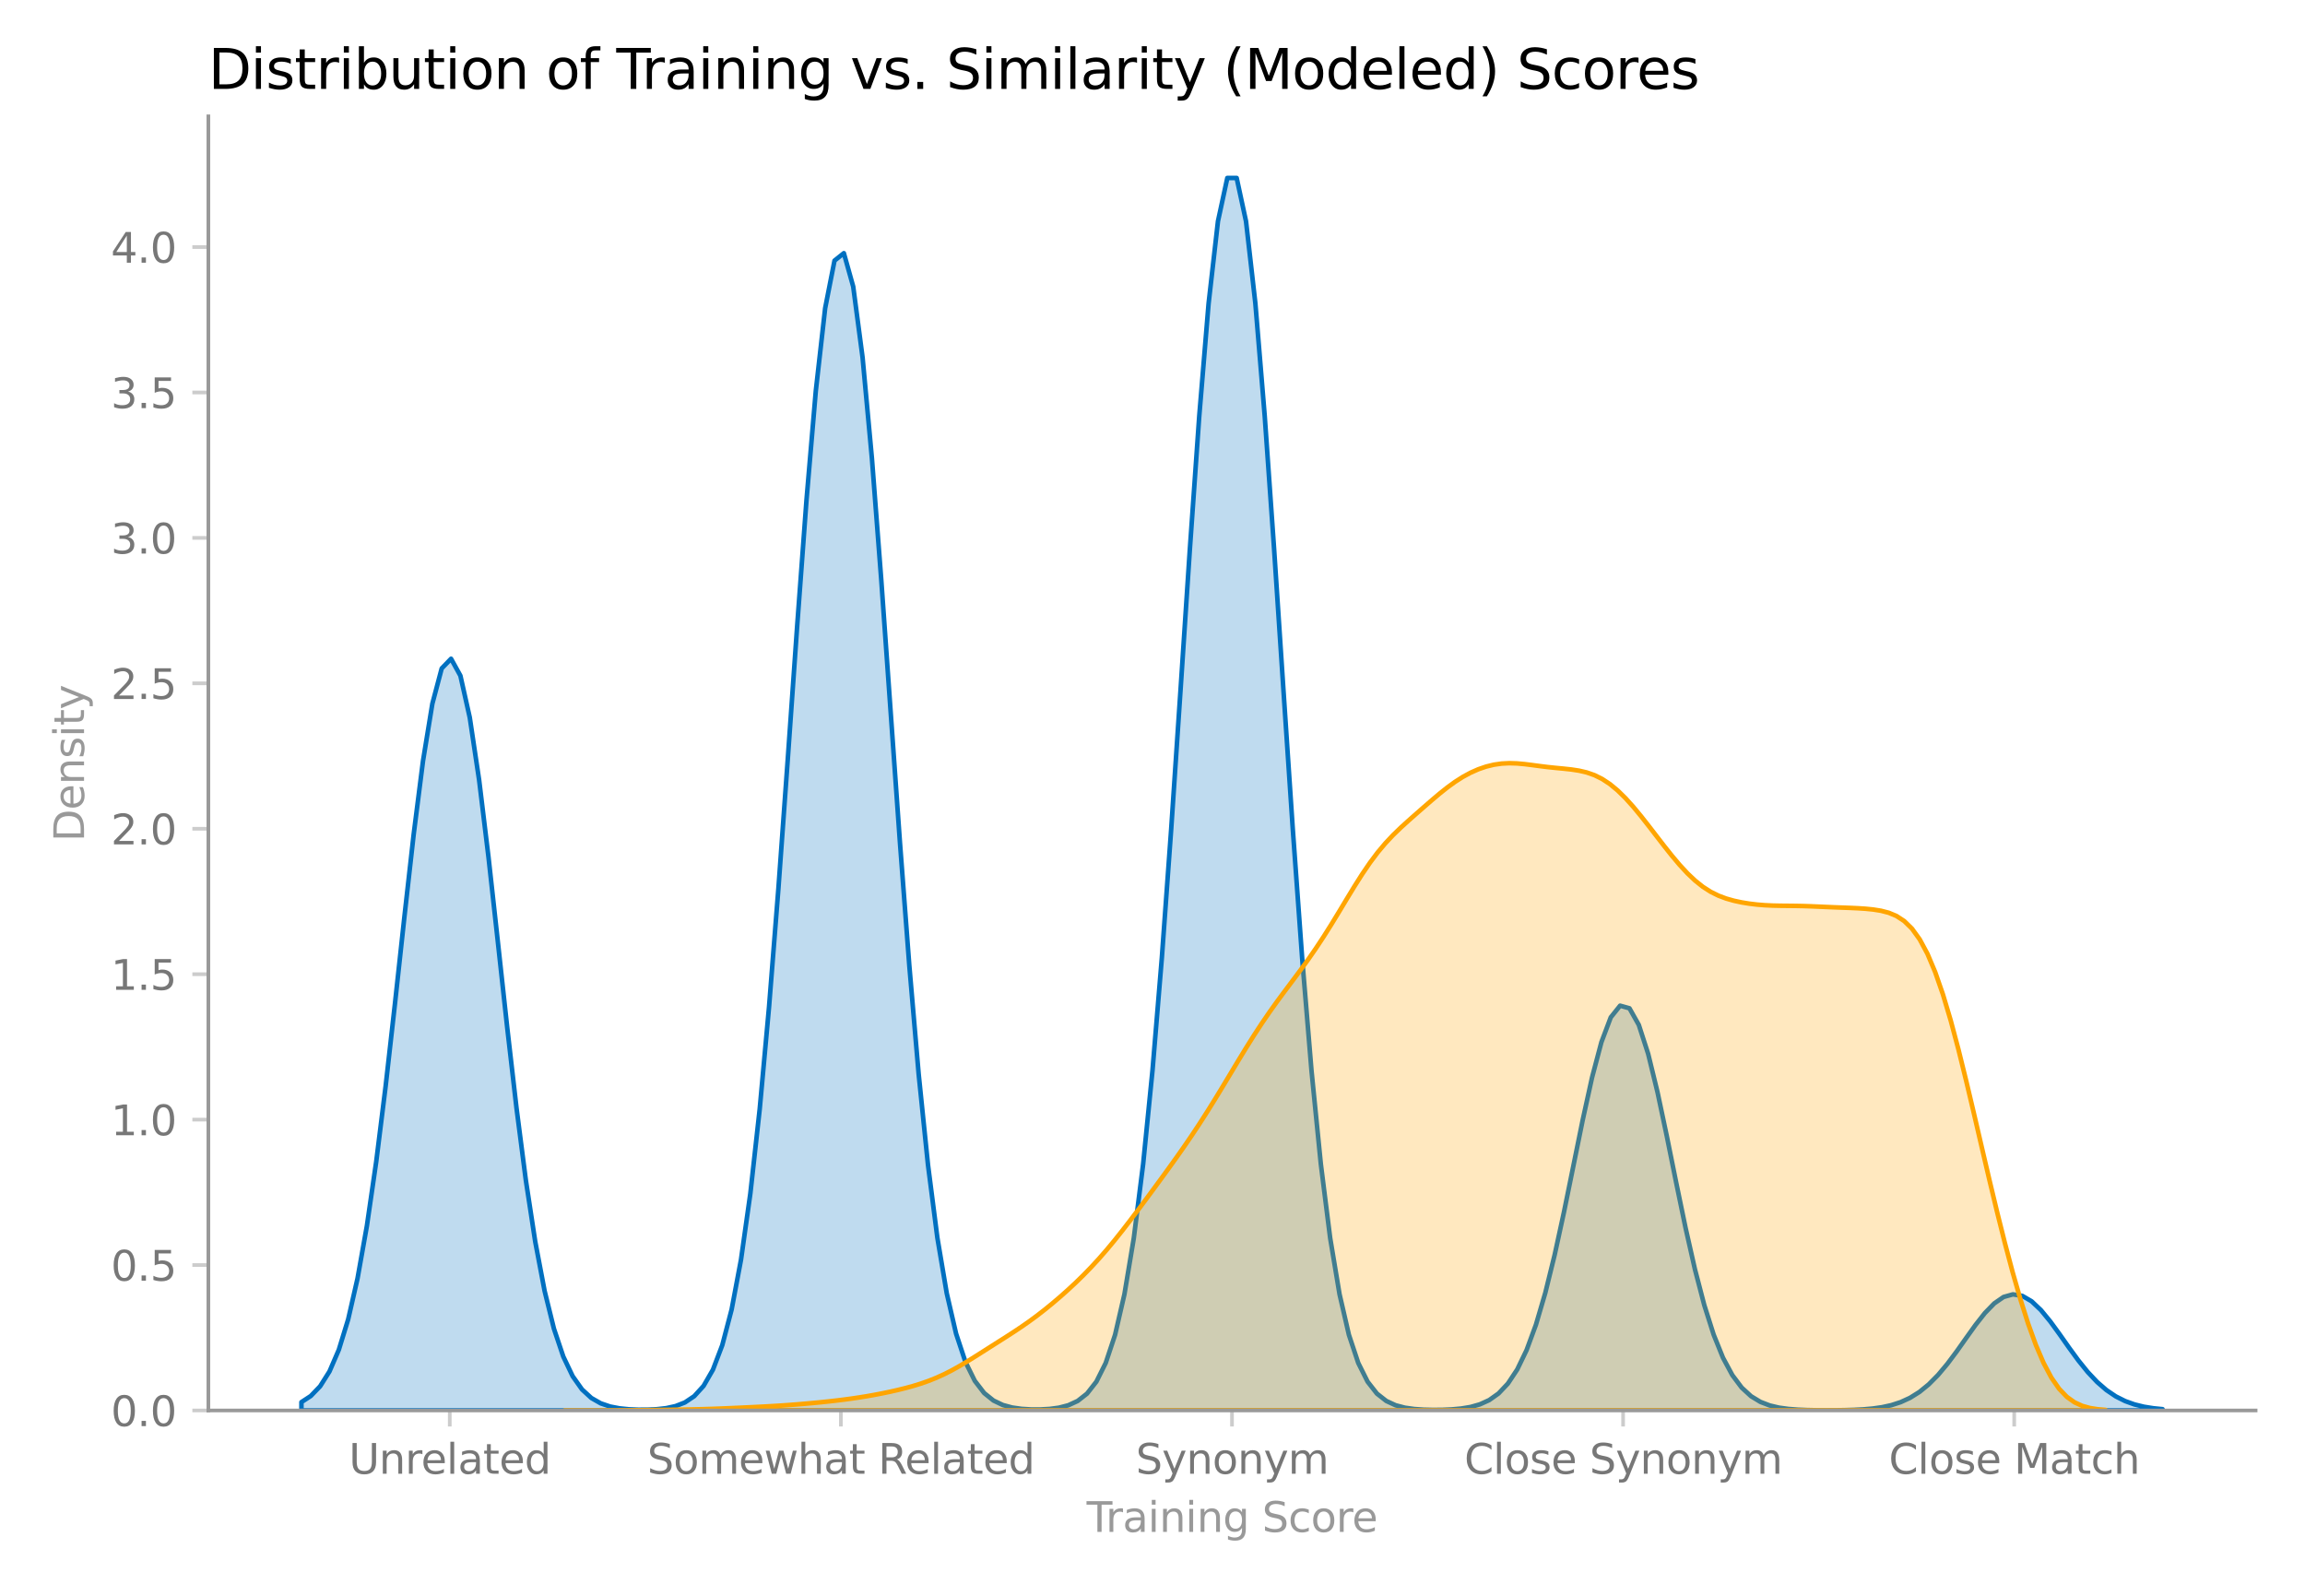 <?xml version="1.0" encoding="utf-8" standalone="no"?>
<!DOCTYPE svg PUBLIC "-//W3C//DTD SVG 1.1//EN"
  "http://www.w3.org/Graphics/SVG/1.1/DTD/svg11.dtd">
<svg height="348.923pt" version="1.1" viewBox="0 0 504 348.923" width="504pt" xmlns="http://www.w3.org/2000/svg" xmlns:xlink="http://www.w3.org/1999/xlink">
 <defs>
  <style type="text/css">*{stroke-linecap:butt;stroke-linejoin:round;}</style>
 </defs>
 <g id="figure_1">
  <g id="patch_1">
   <path d="M 0 348.923 
L 504 348.923 
L 504 0 
L 0 0 
z
" style="fill:#ffffff;"/>
  </g>
  <g id="axes_1">
   <g id="patch_2">
    <path d="M 45.56 308.403 
L 493.2 308.403 
L 493.2 25.44 
L 45.56 25.44 
z
" style="fill:#ffffff;"/>
   </g>
   <g id="PolyCollection_1">
    <defs>
     <path d="M 65.907 -42.347 
L 65.907 -40.52 
L 67.952 -40.52 
L 69.997 -40.52 
L 72.042 -40.52 
L 74.087 -40.52 
L 76.132 -40.52 
L 78.177 -40.52 
L 80.222 -40.52 
L 82.267 -40.52 
L 84.312 -40.52 
L 86.357 -40.52 
L 88.402 -40.52 
L 90.447 -40.52 
L 92.492 -40.52 
L 94.537 -40.52 
L 96.582 -40.52 
L 98.627 -40.52 
L 100.671 -40.52 
L 102.716 -40.52 
L 104.761 -40.52 
L 106.806 -40.52 
L 108.851 -40.52 
L 110.896 -40.52 
L 112.941 -40.52 
L 114.986 -40.52 
L 117.031 -40.52 
L 119.076 -40.52 
L 121.121 -40.52 
L 123.166 -40.52 
L 125.211 -40.52 
L 127.256 -40.52 
L 129.301 -40.52 
L 131.346 -40.52 
L 133.391 -40.52 
L 135.436 -40.52 
L 137.481 -40.52 
L 139.526 -40.52 
L 141.57 -40.52 
L 143.615 -40.52 
L 145.66 -40.52 
L 147.705 -40.52 
L 149.75 -40.52 
L 151.795 -40.52 
L 153.84 -40.52 
L 155.885 -40.52 
L 157.93 -40.52 
L 159.975 -40.52 
L 162.02 -40.52 
L 164.065 -40.52 
L 166.11 -40.52 
L 168.155 -40.52 
L 170.2 -40.52 
L 172.245 -40.52 
L 174.29 -40.52 
L 176.335 -40.52 
L 178.38 -40.52 
L 180.425 -40.52 
L 182.47 -40.52 
L 184.514 -40.52 
L 186.559 -40.52 
L 188.604 -40.52 
L 190.649 -40.52 
L 192.694 -40.52 
L 194.739 -40.52 
L 196.784 -40.52 
L 198.829 -40.52 
L 200.874 -40.52 
L 202.919 -40.52 
L 204.964 -40.52 
L 207.009 -40.52 
L 209.054 -40.52 
L 211.099 -40.52 
L 213.144 -40.52 
L 215.189 -40.52 
L 217.234 -40.52 
L 219.279 -40.52 
L 221.324 -40.52 
L 223.369 -40.52 
L 225.414 -40.52 
L 227.458 -40.52 
L 229.503 -40.52 
L 231.548 -40.52 
L 233.593 -40.52 
L 235.638 -40.52 
L 237.683 -40.52 
L 239.728 -40.52 
L 241.773 -40.52 
L 243.818 -40.52 
L 245.863 -40.52 
L 247.908 -40.52 
L 249.953 -40.52 
L 251.998 -40.52 
L 254.043 -40.52 
L 256.088 -40.52 
L 258.133 -40.52 
L 260.178 -40.52 
L 262.223 -40.52 
L 264.268 -40.52 
L 266.313 -40.52 
L 268.358 -40.52 
L 270.402 -40.52 
L 272.447 -40.52 
L 274.492 -40.52 
L 276.537 -40.52 
L 278.582 -40.52 
L 280.627 -40.52 
L 282.672 -40.52 
L 284.717 -40.52 
L 286.762 -40.52 
L 288.807 -40.52 
L 290.852 -40.52 
L 292.897 -40.52 
L 294.942 -40.52 
L 296.987 -40.52 
L 299.032 -40.52 
L 301.077 -40.52 
L 303.122 -40.52 
L 305.167 -40.52 
L 307.212 -40.52 
L 309.257 -40.52 
L 311.302 -40.52 
L 313.346 -40.52 
L 315.391 -40.52 
L 317.436 -40.52 
L 319.481 -40.52 
L 321.526 -40.52 
L 323.571 -40.52 
L 325.616 -40.52 
L 327.661 -40.52 
L 329.706 -40.52 
L 331.751 -40.52 
L 333.796 -40.52 
L 335.841 -40.52 
L 337.886 -40.52 
L 339.931 -40.52 
L 341.976 -40.52 
L 344.021 -40.52 
L 346.066 -40.52 
L 348.111 -40.52 
L 350.156 -40.52 
L 352.201 -40.52 
L 354.246 -40.52 
L 356.29 -40.52 
L 358.335 -40.52 
L 360.38 -40.52 
L 362.425 -40.52 
L 364.47 -40.52 
L 366.515 -40.52 
L 368.56 -40.52 
L 370.605 -40.52 
L 372.65 -40.52 
L 374.695 -40.52 
L 376.74 -40.52 
L 378.785 -40.52 
L 380.83 -40.52 
L 382.875 -40.52 
L 384.92 -40.52 
L 386.965 -40.52 
L 389.01 -40.52 
L 391.055 -40.52 
L 393.1 -40.52 
L 395.145 -40.52 
L 397.19 -40.52 
L 399.234 -40.52 
L 401.279 -40.52 
L 403.324 -40.52 
L 405.369 -40.52 
L 407.414 -40.52 
L 409.459 -40.52 
L 411.504 -40.52 
L 413.549 -40.52 
L 415.594 -40.52 
L 417.639 -40.52 
L 419.684 -40.52 
L 421.729 -40.52 
L 423.774 -40.52 
L 425.819 -40.52 
L 427.864 -40.52 
L 429.909 -40.52 
L 431.954 -40.52 
L 433.999 -40.52 
L 436.044 -40.52 
L 438.089 -40.52 
L 440.133 -40.52 
L 442.178 -40.52 
L 444.223 -40.52 
L 446.268 -40.52 
L 448.313 -40.52 
L 450.358 -40.52 
L 452.403 -40.52 
L 454.448 -40.52 
L 456.493 -40.52 
L 458.538 -40.52 
L 460.583 -40.52 
L 462.628 -40.52 
L 464.673 -40.52 
L 466.718 -40.52 
L 468.763 -40.52 
L 470.808 -40.52 
L 472.853 -40.52 
L 472.853 -40.802 
L 472.853 -40.802 
L 470.808 -41.009 
L 468.763 -41.337 
L 466.718 -41.838 
L 464.673 -42.571 
L 462.628 -43.599 
L 460.583 -44.98 
L 458.538 -46.754 
L 456.493 -48.928 
L 454.448 -51.461 
L 452.403 -54.257 
L 450.358 -57.161 
L 448.313 -59.971 
L 446.268 -62.457 
L 444.223 -64.391 
L 442.178 -65.582 
L 440.133 -65.908 
L 438.089 -65.335 
L 436.044 -63.922 
L 433.999 -61.815 
L 431.954 -59.216 
L 429.909 -56.357 
L 427.864 -53.465 
L 425.819 -50.728 
L 423.774 -48.288 
L 421.729 -46.223 
L 419.684 -44.56 
L 417.639 -43.281 
L 415.594 -42.341 
L 413.549 -41.679 
L 411.504 -41.231 
L 409.459 -40.942 
L 407.414 -40.761 
L 405.369 -40.654 
L 403.324 -40.595 
L 401.279 -40.565 
L 399.234 -40.558 
L 397.19 -40.571 
L 395.145 -40.611 
L 393.1 -40.694 
L 391.055 -40.851 
L 389.01 -41.132 
L 386.965 -41.611 
L 384.92 -42.398 
L 382.875 -43.638 
L 380.83 -45.517 
L 378.785 -48.245 
L 376.74 -52.044 
L 374.695 -57.108 
L 372.65 -63.556 
L 370.605 -71.388 
L 368.56 -80.429 
L 366.515 -90.304 
L 364.47 -100.441 
L 362.425 -110.108 
L 360.38 -118.494 
L 358.335 -124.82 
L 356.29 -128.458 
L 354.246 -129.028 
L 352.201 -126.472 
L 350.156 -121.057 
L 348.111 -113.331 
L 346.066 -104.033 
L 344.021 -93.975 
L 341.976 -83.929 
L 339.931 -74.533 
L 337.886 -66.234 
L 335.841 -59.276 
L 333.796 -53.721 
L 331.751 -49.484 
L 329.706 -46.394 
L 327.661 -44.233 
L 325.616 -42.785 
L 323.571 -41.854 
L 321.526 -41.279 
L 319.481 -40.941 
L 317.436 -40.753 
L 315.391 -40.663 
L 313.346 -40.645 
L 311.302 -40.693 
L 309.257 -40.833 
L 307.212 -41.119 
L 305.167 -41.654 
L 303.122 -42.599 
L 301.077 -44.204 
L 299.032 -46.819 
L 296.987 -50.914 
L 294.942 -57.068 
L 292.897 -65.94 
L 290.852 -78.197 
L 288.807 -94.4 
L 286.762 -114.865 
L 284.717 -139.498 
L 282.672 -167.662 
L 280.627 -198.101 
L 278.582 -228.964 
L 276.537 -257.953 
L 274.492 -282.586 
L 272.447 -300.539 
L 270.402 -310.009 
L 268.358 -310.009 
L 266.313 -300.539 
L 264.268 -282.586 
L 262.223 -257.953 
L 260.178 -228.964 
L 258.133 -198.101 
L 256.088 -167.662 
L 254.043 -139.498 
L 251.998 -114.865 
L 249.953 -94.4 
L 247.908 -78.197 
L 245.863 -65.94 
L 243.818 -57.068 
L 241.773 -50.914 
L 239.728 -46.82 
L 237.683 -44.204 
L 235.638 -42.601 
L 233.593 -41.658 
L 231.548 -41.129 
L 229.503 -40.855 
L 227.458 -40.742 
L 225.414 -40.747 
L 223.369 -40.871 
L 221.324 -41.161 
L 219.279 -41.712 
L 217.234 -42.686 
L 215.189 -44.332 
L 213.144 -46.996 
L 211.099 -51.136 
L 209.054 -57.312 
L 207.009 -66.149 
L 204.964 -78.261 
L 202.919 -94.145 
L 200.874 -114.036 
L 198.829 -137.763 
L 196.784 -164.628 
L 194.739 -193.349 
L 192.694 -222.104 
L 190.649 -248.687 
L 188.604 -270.776 
L 186.559 -286.259 
L 184.514 -293.567 
L 182.47 -291.935 
L 180.425 -281.537 
L 178.38 -263.449 
L 176.335 -239.473 
L 174.29 -211.836 
L 172.245 -182.855 
L 170.2 -154.62 
L 168.155 -128.773 
L 166.11 -106.382 
L 164.065 -87.944 
L 162.02 -73.468 
L 159.975 -62.607 
L 157.93 -54.805 
L 155.885 -49.435 
L 153.84 -45.888 
L 151.795 -43.639 
L 149.75 -42.27 
L 147.705 -41.47 
L 145.66 -41.025 
L 143.615 -40.794 
L 141.57 -40.696 
L 139.526 -40.693 
L 137.481 -40.78 
L 135.436 -40.989 
L 133.391 -41.384 
L 131.346 -42.081 
L 129.301 -43.248 
L 127.256 -45.125 
L 125.211 -48.02 
L 123.166 -52.308 
L 121.121 -58.395 
L 119.076 -66.672 
L 117.031 -77.439 
L 114.986 -90.807 
L 112.941 -106.609 
L 110.896 -124.323 
L 108.851 -143.051 
L 106.806 -161.557 
L 104.761 -178.382 
L 102.716 -192.028 
L 100.671 -201.173 
L 98.627 -204.884 
L 96.582 -202.772 
L 94.537 -195.058 
L 92.492 -182.539 
L 90.447 -166.448 
L 88.402 -148.256 
L 86.357 -129.454 
L 84.312 -111.353 
L 82.267 -94.953 
L 80.222 -80.881 
L 78.177 -69.395 
L 76.132 -60.452 
L 74.087 -53.795 
L 72.042 -49.051 
L 69.997 -45.809 
L 67.952 -43.684 
L 65.907 -42.347 
z
" id="m6059853b50" style="stroke:#0070c0;"/>
    </defs>
    <g clip-path="url(#pebf05181cc)">
     <use style="fill:#0070c0;fill-opacity:0.25;stroke:#0070c0;" x="0" xlink:href="#m6059853b50" y="348.923"/>
    </g>
   </g>
   <g id="PolyCollection_2">
    <defs>
     <path d="M 123.455 -40.52 
L 123.455 -40.52 
L 125.148 -40.52 
L 126.841 -40.52 
L 128.535 -40.52 
L 130.228 -40.52 
L 131.921 -40.52 
L 133.614 -40.52 
L 135.307 -40.52 
L 137 -40.52 
L 138.693 -40.52 
L 140.386 -40.52 
L 142.08 -40.52 
L 143.773 -40.52 
L 145.466 -40.52 
L 147.159 -40.52 
L 148.852 -40.52 
L 150.545 -40.52 
L 152.238 -40.52 
L 153.931 -40.52 
L 155.625 -40.52 
L 157.318 -40.52 
L 159.011 -40.52 
L 160.704 -40.52 
L 162.397 -40.52 
L 164.09 -40.52 
L 165.783 -40.52 
L 167.476 -40.52 
L 169.17 -40.52 
L 170.863 -40.52 
L 172.556 -40.52 
L 174.249 -40.52 
L 175.942 -40.52 
L 177.635 -40.52 
L 179.328 -40.52 
L 181.021 -40.52 
L 182.714 -40.52 
L 184.408 -40.52 
L 186.101 -40.52 
L 187.794 -40.52 
L 189.487 -40.52 
L 191.18 -40.52 
L 192.873 -40.52 
L 194.566 -40.52 
L 196.259 -40.52 
L 197.953 -40.52 
L 199.646 -40.52 
L 201.339 -40.52 
L 203.032 -40.52 
L 204.725 -40.52 
L 206.418 -40.52 
L 208.111 -40.52 
L 209.804 -40.52 
L 211.498 -40.52 
L 213.191 -40.52 
L 214.884 -40.52 
L 216.577 -40.52 
L 218.27 -40.52 
L 219.963 -40.52 
L 221.656 -40.52 
L 223.349 -40.52 
L 225.043 -40.52 
L 226.736 -40.52 
L 228.429 -40.52 
L 230.122 -40.52 
L 231.815 -40.52 
L 233.508 -40.52 
L 235.201 -40.52 
L 236.894 -40.52 
L 238.588 -40.52 
L 240.281 -40.52 
L 241.974 -40.52 
L 243.667 -40.52 
L 245.36 -40.52 
L 247.053 -40.52 
L 248.746 -40.52 
L 250.439 -40.52 
L 252.133 -40.52 
L 253.826 -40.52 
L 255.519 -40.52 
L 257.212 -40.52 
L 258.905 -40.52 
L 260.598 -40.52 
L 262.291 -40.52 
L 263.984 -40.52 
L 265.678 -40.52 
L 267.371 -40.52 
L 269.064 -40.52 
L 270.757 -40.52 
L 272.45 -40.52 
L 274.143 -40.52 
L 275.836 -40.52 
L 277.529 -40.52 
L 279.222 -40.52 
L 280.916 -40.52 
L 282.609 -40.52 
L 284.302 -40.52 
L 285.995 -40.52 
L 287.688 -40.52 
L 289.381 -40.52 
L 291.074 -40.52 
L 292.767 -40.52 
L 294.461 -40.52 
L 296.154 -40.52 
L 297.847 -40.52 
L 299.54 -40.52 
L 301.233 -40.52 
L 302.926 -40.52 
L 304.619 -40.52 
L 306.312 -40.52 
L 308.006 -40.52 
L 309.699 -40.52 
L 311.392 -40.52 
L 313.085 -40.52 
L 314.778 -40.52 
L 316.471 -40.52 
L 318.164 -40.52 
L 319.857 -40.52 
L 321.551 -40.52 
L 323.244 -40.52 
L 324.937 -40.52 
L 326.63 -40.52 
L 328.323 -40.52 
L 330.016 -40.52 
L 331.709 -40.52 
L 333.402 -40.52 
L 335.096 -40.52 
L 336.789 -40.52 
L 338.482 -40.52 
L 340.175 -40.52 
L 341.868 -40.52 
L 343.561 -40.52 
L 345.254 -40.52 
L 346.947 -40.52 
L 348.641 -40.52 
L 350.334 -40.52 
L 352.027 -40.52 
L 353.72 -40.52 
L 355.413 -40.52 
L 357.106 -40.52 
L 358.799 -40.52 
L 360.492 -40.52 
L 362.186 -40.52 
L 363.879 -40.52 
L 365.572 -40.52 
L 367.265 -40.52 
L 368.958 -40.52 
L 370.651 -40.52 
L 372.344 -40.52 
L 374.037 -40.52 
L 375.73 -40.52 
L 377.424 -40.52 
L 379.117 -40.52 
L 380.81 -40.52 
L 382.503 -40.52 
L 384.196 -40.52 
L 385.889 -40.52 
L 387.582 -40.52 
L 389.275 -40.52 
L 390.969 -40.52 
L 392.662 -40.52 
L 394.355 -40.52 
L 396.048 -40.52 
L 397.741 -40.52 
L 399.434 -40.52 
L 401.127 -40.52 
L 402.82 -40.52 
L 404.514 -40.52 
L 406.207 -40.52 
L 407.9 -40.52 
L 409.593 -40.52 
L 411.286 -40.52 
L 412.979 -40.52 
L 414.672 -40.52 
L 416.365 -40.52 
L 418.059 -40.52 
L 419.752 -40.52 
L 421.445 -40.52 
L 423.138 -40.52 
L 424.831 -40.52 
L 426.524 -40.52 
L 428.217 -40.52 
L 429.91 -40.52 
L 431.604 -40.52 
L 433.297 -40.52 
L 434.99 -40.52 
L 436.683 -40.52 
L 438.376 -40.52 
L 440.069 -40.52 
L 441.762 -40.52 
L 443.455 -40.52 
L 445.149 -40.52 
L 446.842 -40.52 
L 448.535 -40.52 
L 450.228 -40.52 
L 451.921 -40.52 
L 453.614 -40.52 
L 455.307 -40.52 
L 457 -40.52 
L 458.694 -40.52 
L 460.387 -40.52 
L 460.387 -40.645 
L 460.387 -40.645 
L 458.694 -40.786 
L 457 -41.051 
L 455.307 -41.519 
L 453.614 -42.296 
L 451.921 -43.504 
L 450.228 -45.274 
L 448.535 -47.714 
L 446.842 -50.899 
L 445.149 -54.848 
L 443.455 -59.527 
L 441.762 -64.862 
L 440.069 -70.762 
L 438.376 -77.135 
L 436.683 -83.891 
L 434.99 -90.943 
L 433.297 -98.181 
L 431.604 -105.467 
L 429.91 -112.631 
L 428.217 -119.48 
L 426.524 -125.824 
L 424.831 -131.495 
L 423.138 -136.368 
L 421.445 -140.38 
L 419.752 -143.529 
L 418.059 -145.876 
L 416.365 -147.533 
L 414.672 -148.641 
L 412.979 -149.348 
L 411.286 -149.785 
L 409.593 -150.055 
L 407.9 -150.224 
L 406.207 -150.334 
L 404.514 -150.41 
L 402.82 -150.473 
L 401.127 -150.535 
L 399.434 -150.605 
L 397.741 -150.68 
L 396.048 -150.753 
L 394.355 -150.81 
L 392.662 -150.845 
L 390.969 -150.863 
L 389.275 -150.879 
L 387.582 -150.916 
L 385.889 -150.996 
L 384.196 -151.133 
L 382.503 -151.336 
L 380.81 -151.612 
L 379.117 -151.976 
L 377.424 -152.456 
L 375.73 -153.094 
L 374.037 -153.936 
L 372.344 -155.022 
L 370.651 -156.371 
L 368.958 -157.976 
L 367.265 -159.807 
L 365.572 -161.815 
L 363.879 -163.943 
L 362.186 -166.135 
L 360.492 -168.335 
L 358.799 -170.487 
L 357.106 -172.533 
L 355.413 -174.414 
L 353.72 -176.075 
L 352.027 -177.474 
L 350.334 -178.592 
L 348.641 -179.432 
L 346.947 -180.024 
L 345.254 -180.418 
L 343.561 -180.675 
L 341.868 -180.857 
L 340.175 -181.018 
L 338.482 -181.195 
L 336.789 -181.403 
L 335.096 -181.63 
L 333.402 -181.843 
L 331.709 -181.998 
L 330.016 -182.05 
L 328.323 -181.963 
L 326.63 -181.718 
L 324.937 -181.304 
L 323.244 -180.722 
L 321.551 -179.972 
L 319.857 -179.055 
L 318.164 -177.976 
L 316.471 -176.748 
L 314.778 -175.4 
L 313.085 -173.97 
L 311.392 -172.501 
L 309.699 -171.018 
L 308.006 -169.524 
L 306.312 -167.987 
L 304.619 -166.351 
L 302.926 -164.552 
L 301.233 -162.535 
L 299.54 -160.276 
L 297.847 -157.788 
L 296.154 -155.118 
L 294.461 -152.337 
L 292.767 -149.523 
L 291.074 -146.749 
L 289.381 -144.067 
L 287.688 -141.505 
L 285.995 -139.067 
L 284.302 -136.732 
L 282.609 -134.462 
L 280.916 -132.208 
L 279.222 -129.917 
L 277.529 -127.548 
L 275.836 -125.07 
L 274.143 -122.477 
L 272.45 -119.78 
L 270.757 -117.006 
L 269.064 -114.191 
L 267.371 -111.376 
L 265.678 -108.596 
L 263.984 -105.877 
L 262.291 -103.237 
L 260.598 -100.682 
L 258.905 -98.207 
L 257.212 -95.799 
L 255.519 -93.44 
L 253.826 -91.112 
L 252.133 -88.803 
L 250.439 -86.507 
L 248.746 -84.231 
L 247.053 -81.988 
L 245.36 -79.796 
L 243.667 -77.673 
L 241.974 -75.637 
L 240.281 -73.696 
L 238.588 -71.856 
L 236.894 -70.114 
L 235.201 -68.461 
L 233.508 -66.886 
L 231.815 -65.381 
L 230.122 -63.938 
L 228.429 -62.559 
L 226.736 -61.245 
L 225.043 -60 
L 223.349 -58.819 
L 221.656 -57.69 
L 219.963 -56.597 
L 218.27 -55.521 
L 216.577 -54.446 
L 214.884 -53.369 
L 213.191 -52.296 
L 211.498 -51.244 
L 209.804 -50.236 
L 208.111 -49.292 
L 206.418 -48.432 
L 204.725 -47.663 
L 203.032 -46.986 
L 201.339 -46.393 
L 199.646 -45.872 
L 197.953 -45.408 
L 196.259 -44.99 
L 194.566 -44.607 
L 192.873 -44.254 
L 191.18 -43.929 
L 189.487 -43.63 
L 187.794 -43.357 
L 186.101 -43.108 
L 184.408 -42.881 
L 182.714 -42.673 
L 181.021 -42.483 
L 179.328 -42.307 
L 177.635 -42.144 
L 175.942 -41.992 
L 174.249 -41.851 
L 172.556 -41.721 
L 170.863 -41.602 
L 169.17 -41.495 
L 167.476 -41.398 
L 165.783 -41.309 
L 164.09 -41.226 
L 162.397 -41.147 
L 160.704 -41.071 
L 159.011 -40.997 
L 157.318 -40.929 
L 155.625 -40.867 
L 153.931 -40.813 
L 152.238 -40.767 
L 150.545 -40.728 
L 148.852 -40.697 
L 147.159 -40.67 
L 145.466 -40.646 
L 143.773 -40.626 
L 142.08 -40.606 
L 140.386 -40.588 
L 138.693 -40.572 
L 137 -40.558 
L 135.307 -40.547 
L 133.614 -40.538 
L 131.921 -40.531 
L 130.228 -40.527 
L 128.535 -40.524 
L 126.841 -40.522 
L 125.148 -40.521 
L 123.455 -40.52 
z
" id="ma50629123a" style="stroke:#ffa500;"/>
    </defs>
    <g clip-path="url(#pebf05181cc)">
     <use style="fill:#ffa500;fill-opacity:0.25;stroke:#ffa500;" x="0" xlink:href="#ma50629123a" y="348.923"/>
    </g>
   </g>
   <g id="matplotlib.axis_1">
    <g id="xtick_1">
     <g id="line2d_1">
      <defs>
       <path d="M 0 0 
L 0 3.5 
" id="mca4e2ec4ce" style="stroke:#cccccc;stroke-width:0.8;"/>
      </defs>
      <g>
       <use style="fill:#cccccc;stroke:#cccccc;stroke-width:0.8;" x="98.343" xlink:href="#mca4e2ec4ce" y="308.403"/>
      </g>
     </g>
     <g id="text_1">
      <!-- Unrelated -->
      <g style="fill:#777777;" transform="translate(76.283 322.242)scale(0.09 -0.09)">
       <defs>
        <path d="M 556 4666 
L 1191 4666 
L 1191 1831 
Q 1191 1081 1462 751 
Q 1734 422 2344 422 
Q 2950 422 3222 751 
Q 3494 1081 3494 1831 
L 3494 4666 
L 4128 4666 
L 4128 1753 
Q 4128 841 3676 375 
Q 3225 -91 2344 -91 
Q 1459 -91 1007 375 
Q 556 841 556 1753 
L 556 4666 
z
" id="DejaVuSans-55" transform="scale(0.016)"/>
        <path d="M 3513 2113 
L 3513 0 
L 2938 0 
L 2938 2094 
Q 2938 2591 2744 2837 
Q 2550 3084 2163 3084 
Q 1697 3084 1428 2787 
Q 1159 2491 1159 1978 
L 1159 0 
L 581 0 
L 581 3500 
L 1159 3500 
L 1159 2956 
Q 1366 3272 1645 3428 
Q 1925 3584 2291 3584 
Q 2894 3584 3203 3211 
Q 3513 2838 3513 2113 
z
" id="DejaVuSans-6e" transform="scale(0.016)"/>
        <path d="M 2631 2963 
Q 2534 3019 2420 3045 
Q 2306 3072 2169 3072 
Q 1681 3072 1420 2755 
Q 1159 2438 1159 1844 
L 1159 0 
L 581 0 
L 581 3500 
L 1159 3500 
L 1159 2956 
Q 1341 3275 1631 3429 
Q 1922 3584 2338 3584 
Q 2397 3584 2469 3576 
Q 2541 3569 2628 3553 
L 2631 2963 
z
" id="DejaVuSans-72" transform="scale(0.016)"/>
        <path d="M 3597 1894 
L 3597 1613 
L 953 1613 
Q 991 1019 1311 708 
Q 1631 397 2203 397 
Q 2534 397 2845 478 
Q 3156 559 3463 722 
L 3463 178 
Q 3153 47 2828 -22 
Q 2503 -91 2169 -91 
Q 1331 -91 842 396 
Q 353 884 353 1716 
Q 353 2575 817 3079 
Q 1281 3584 2069 3584 
Q 2775 3584 3186 3129 
Q 3597 2675 3597 1894 
z
M 3022 2063 
Q 3016 2534 2758 2815 
Q 2500 3097 2075 3097 
Q 1594 3097 1305 2825 
Q 1016 2553 972 2059 
L 3022 2063 
z
" id="DejaVuSans-65" transform="scale(0.016)"/>
        <path d="M 603 4863 
L 1178 4863 
L 1178 0 
L 603 0 
L 603 4863 
z
" id="DejaVuSans-6c" transform="scale(0.016)"/>
        <path d="M 2194 1759 
Q 1497 1759 1228 1600 
Q 959 1441 959 1056 
Q 959 750 1161 570 
Q 1363 391 1709 391 
Q 2188 391 2477 730 
Q 2766 1069 2766 1631 
L 2766 1759 
L 2194 1759 
z
M 3341 1997 
L 3341 0 
L 2766 0 
L 2766 531 
Q 2569 213 2275 61 
Q 1981 -91 1556 -91 
Q 1019 -91 701 211 
Q 384 513 384 1019 
Q 384 1609 779 1909 
Q 1175 2209 1959 2209 
L 2766 2209 
L 2766 2266 
Q 2766 2663 2505 2880 
Q 2244 3097 1772 3097 
Q 1472 3097 1187 3025 
Q 903 2953 641 2809 
L 641 3341 
Q 956 3463 1253 3523 
Q 1550 3584 1831 3584 
Q 2591 3584 2966 3190 
Q 3341 2797 3341 1997 
z
" id="DejaVuSans-61" transform="scale(0.016)"/>
        <path d="M 1172 4494 
L 1172 3500 
L 2356 3500 
L 2356 3053 
L 1172 3053 
L 1172 1153 
Q 1172 725 1289 603 
Q 1406 481 1766 481 
L 2356 481 
L 2356 0 
L 1766 0 
Q 1100 0 847 248 
Q 594 497 594 1153 
L 594 3053 
L 172 3053 
L 172 3500 
L 594 3500 
L 594 4494 
L 1172 4494 
z
" id="DejaVuSans-74" transform="scale(0.016)"/>
        <path d="M 2906 2969 
L 2906 4863 
L 3481 4863 
L 3481 0 
L 2906 0 
L 2906 525 
Q 2725 213 2448 61 
Q 2172 -91 1784 -91 
Q 1150 -91 751 415 
Q 353 922 353 1747 
Q 353 2572 751 3078 
Q 1150 3584 1784 3584 
Q 2172 3584 2448 3432 
Q 2725 3281 2906 2969 
z
M 947 1747 
Q 947 1113 1208 752 
Q 1469 391 1925 391 
Q 2381 391 2643 752 
Q 2906 1113 2906 1747 
Q 2906 2381 2643 2742 
Q 2381 3103 1925 3103 
Q 1469 3103 1208 2742 
Q 947 2381 947 1747 
z
" id="DejaVuSans-64" transform="scale(0.016)"/>
       </defs>
       <use xlink:href="#DejaVuSans-55"/>
       <use x="73.193" xlink:href="#DejaVuSans-6e"/>
       <use x="136.572" xlink:href="#DejaVuSans-72"/>
       <use x="175.436" xlink:href="#DejaVuSans-65"/>
       <use x="236.959" xlink:href="#DejaVuSans-6c"/>
       <use x="264.742" xlink:href="#DejaVuSans-61"/>
       <use x="326.021" xlink:href="#DejaVuSans-74"/>
       <use x="365.23" xlink:href="#DejaVuSans-65"/>
       <use x="426.754" xlink:href="#DejaVuSans-64"/>
      </g>
     </g>
    </g>
    <g id="xtick_2">
     <g id="line2d_2">
      <g>
       <use style="fill:#cccccc;stroke:#cccccc;stroke-width:0.8;" x="183.862" xlink:href="#mca4e2ec4ce" y="308.403"/>
      </g>
     </g>
     <g id="text_2">
      <!-- Somewhat Related -->
      <g style="fill:#777777;" transform="translate(141.524 322.242)scale(0.09 -0.09)">
       <defs>
        <path d="M 3425 4513 
L 3425 3897 
Q 3066 4069 2747 4153 
Q 2428 4238 2131 4238 
Q 1616 4238 1336 4038 
Q 1056 3838 1056 3469 
Q 1056 3159 1242 3001 
Q 1428 2844 1947 2747 
L 2328 2669 
Q 3034 2534 3370 2195 
Q 3706 1856 3706 1288 
Q 3706 609 3251 259 
Q 2797 -91 1919 -91 
Q 1588 -91 1214 -16 
Q 841 59 441 206 
L 441 856 
Q 825 641 1194 531 
Q 1563 422 1919 422 
Q 2459 422 2753 634 
Q 3047 847 3047 1241 
Q 3047 1584 2836 1778 
Q 2625 1972 2144 2069 
L 1759 2144 
Q 1053 2284 737 2584 
Q 422 2884 422 3419 
Q 422 4038 858 4394 
Q 1294 4750 2059 4750 
Q 2388 4750 2728 4690 
Q 3069 4631 3425 4513 
z
" id="DejaVuSans-53" transform="scale(0.016)"/>
        <path d="M 1959 3097 
Q 1497 3097 1228 2736 
Q 959 2375 959 1747 
Q 959 1119 1226 758 
Q 1494 397 1959 397 
Q 2419 397 2687 759 
Q 2956 1122 2956 1747 
Q 2956 2369 2687 2733 
Q 2419 3097 1959 3097 
z
M 1959 3584 
Q 2709 3584 3137 3096 
Q 3566 2609 3566 1747 
Q 3566 888 3137 398 
Q 2709 -91 1959 -91 
Q 1206 -91 779 398 
Q 353 888 353 1747 
Q 353 2609 779 3096 
Q 1206 3584 1959 3584 
z
" id="DejaVuSans-6f" transform="scale(0.016)"/>
        <path d="M 3328 2828 
Q 3544 3216 3844 3400 
Q 4144 3584 4550 3584 
Q 5097 3584 5394 3201 
Q 5691 2819 5691 2113 
L 5691 0 
L 5113 0 
L 5113 2094 
Q 5113 2597 4934 2840 
Q 4756 3084 4391 3084 
Q 3944 3084 3684 2787 
Q 3425 2491 3425 1978 
L 3425 0 
L 2847 0 
L 2847 2094 
Q 2847 2600 2669 2842 
Q 2491 3084 2119 3084 
Q 1678 3084 1418 2786 
Q 1159 2488 1159 1978 
L 1159 0 
L 581 0 
L 581 3500 
L 1159 3500 
L 1159 2956 
Q 1356 3278 1631 3431 
Q 1906 3584 2284 3584 
Q 2666 3584 2933 3390 
Q 3200 3197 3328 2828 
z
" id="DejaVuSans-6d" transform="scale(0.016)"/>
        <path d="M 269 3500 
L 844 3500 
L 1563 769 
L 2278 3500 
L 2956 3500 
L 3675 769 
L 4391 3500 
L 4966 3500 
L 4050 0 
L 3372 0 
L 2619 2869 
L 1863 0 
L 1184 0 
L 269 3500 
z
" id="DejaVuSans-77" transform="scale(0.016)"/>
        <path d="M 3513 2113 
L 3513 0 
L 2938 0 
L 2938 2094 
Q 2938 2591 2744 2837 
Q 2550 3084 2163 3084 
Q 1697 3084 1428 2787 
Q 1159 2491 1159 1978 
L 1159 0 
L 581 0 
L 581 4863 
L 1159 4863 
L 1159 2956 
Q 1366 3272 1645 3428 
Q 1925 3584 2291 3584 
Q 2894 3584 3203 3211 
Q 3513 2838 3513 2113 
z
" id="DejaVuSans-68" transform="scale(0.016)"/>
        <path id="DejaVuSans-20" transform="scale(0.016)"/>
        <path d="M 2841 2188 
Q 3044 2119 3236 1894 
Q 3428 1669 3622 1275 
L 4263 0 
L 3584 0 
L 2988 1197 
Q 2756 1666 2539 1819 
Q 2322 1972 1947 1972 
L 1259 1972 
L 1259 0 
L 628 0 
L 628 4666 
L 2053 4666 
Q 2853 4666 3247 4331 
Q 3641 3997 3641 3322 
Q 3641 2881 3436 2590 
Q 3231 2300 2841 2188 
z
M 1259 4147 
L 1259 2491 
L 2053 2491 
Q 2509 2491 2742 2702 
Q 2975 2913 2975 3322 
Q 2975 3731 2742 3939 
Q 2509 4147 2053 4147 
L 1259 4147 
z
" id="DejaVuSans-52" transform="scale(0.016)"/>
       </defs>
       <use xlink:href="#DejaVuSans-53"/>
       <use x="63.477" xlink:href="#DejaVuSans-6f"/>
       <use x="124.658" xlink:href="#DejaVuSans-6d"/>
       <use x="222.07" xlink:href="#DejaVuSans-65"/>
       <use x="283.594" xlink:href="#DejaVuSans-77"/>
       <use x="365.381" xlink:href="#DejaVuSans-68"/>
       <use x="428.76" xlink:href="#DejaVuSans-61"/>
       <use x="490.039" xlink:href="#DejaVuSans-74"/>
       <use x="529.248" xlink:href="#DejaVuSans-20"/>
       <use x="561.035" xlink:href="#DejaVuSans-52"/>
       <use x="626.018" xlink:href="#DejaVuSans-65"/>
       <use x="687.541" xlink:href="#DejaVuSans-6c"/>
       <use x="715.324" xlink:href="#DejaVuSans-61"/>
       <use x="776.604" xlink:href="#DejaVuSans-74"/>
       <use x="815.812" xlink:href="#DejaVuSans-65"/>
       <use x="877.336" xlink:href="#DejaVuSans-64"/>
      </g>
     </g>
    </g>
    <g id="xtick_3">
     <g id="line2d_3">
      <g>
       <use style="fill:#cccccc;stroke:#cccccc;stroke-width:0.8;" x="269.38" xlink:href="#mca4e2ec4ce" y="308.403"/>
      </g>
     </g>
     <g id="text_3">
      <!-- Synonym -->
      <g style="fill:#777777;" transform="translate(248.356 322.242)scale(0.09 -0.09)">
       <defs>
        <path d="M 2059 -325 
Q 1816 -950 1584 -1140 
Q 1353 -1331 966 -1331 
L 506 -1331 
L 506 -850 
L 844 -850 
Q 1081 -850 1212 -737 
Q 1344 -625 1503 -206 
L 1606 56 
L 191 3500 
L 800 3500 
L 1894 763 
L 2988 3500 
L 3597 3500 
L 2059 -325 
z
" id="DejaVuSans-79" transform="scale(0.016)"/>
       </defs>
       <use xlink:href="#DejaVuSans-53"/>
       <use x="63.477" xlink:href="#DejaVuSans-79"/>
       <use x="122.656" xlink:href="#DejaVuSans-6e"/>
       <use x="186.035" xlink:href="#DejaVuSans-6f"/>
       <use x="247.217" xlink:href="#DejaVuSans-6e"/>
       <use x="310.596" xlink:href="#DejaVuSans-79"/>
       <use x="369.775" xlink:href="#DejaVuSans-6d"/>
      </g>
     </g>
    </g>
    <g id="xtick_4">
     <g id="line2d_4">
      <g>
       <use style="fill:#cccccc;stroke:#cccccc;stroke-width:0.8;" x="354.898" xlink:href="#mca4e2ec4ce" y="308.403"/>
      </g>
     </g>
     <g id="text_4">
      <!-- Close Synonym -->
      <g style="fill:#777777;" transform="translate(320.185 322.242)scale(0.09 -0.09)">
       <defs>
        <path d="M 4122 4306 
L 4122 3641 
Q 3803 3938 3442 4084 
Q 3081 4231 2675 4231 
Q 1875 4231 1450 3742 
Q 1025 3253 1025 2328 
Q 1025 1406 1450 917 
Q 1875 428 2675 428 
Q 3081 428 3442 575 
Q 3803 722 4122 1019 
L 4122 359 
Q 3791 134 3420 21 
Q 3050 -91 2638 -91 
Q 1578 -91 968 557 
Q 359 1206 359 2328 
Q 359 3453 968 4101 
Q 1578 4750 2638 4750 
Q 3056 4750 3426 4639 
Q 3797 4528 4122 4306 
z
" id="DejaVuSans-43" transform="scale(0.016)"/>
        <path d="M 2834 3397 
L 2834 2853 
Q 2591 2978 2328 3040 
Q 2066 3103 1784 3103 
Q 1356 3103 1142 2972 
Q 928 2841 928 2578 
Q 928 2378 1081 2264 
Q 1234 2150 1697 2047 
L 1894 2003 
Q 2506 1872 2764 1633 
Q 3022 1394 3022 966 
Q 3022 478 2636 193 
Q 2250 -91 1575 -91 
Q 1294 -91 989 -36 
Q 684 19 347 128 
L 347 722 
Q 666 556 975 473 
Q 1284 391 1588 391 
Q 1994 391 2212 530 
Q 2431 669 2431 922 
Q 2431 1156 2273 1281 
Q 2116 1406 1581 1522 
L 1381 1569 
Q 847 1681 609 1914 
Q 372 2147 372 2553 
Q 372 3047 722 3315 
Q 1072 3584 1716 3584 
Q 2034 3584 2315 3537 
Q 2597 3491 2834 3397 
z
" id="DejaVuSans-73" transform="scale(0.016)"/>
       </defs>
       <use xlink:href="#DejaVuSans-43"/>
       <use x="69.824" xlink:href="#DejaVuSans-6c"/>
       <use x="97.607" xlink:href="#DejaVuSans-6f"/>
       <use x="158.789" xlink:href="#DejaVuSans-73"/>
       <use x="210.889" xlink:href="#DejaVuSans-65"/>
       <use x="272.412" xlink:href="#DejaVuSans-20"/>
       <use x="304.199" xlink:href="#DejaVuSans-53"/>
       <use x="367.676" xlink:href="#DejaVuSans-79"/>
       <use x="426.855" xlink:href="#DejaVuSans-6e"/>
       <use x="490.234" xlink:href="#DejaVuSans-6f"/>
       <use x="551.416" xlink:href="#DejaVuSans-6e"/>
       <use x="614.795" xlink:href="#DejaVuSans-79"/>
       <use x="673.975" xlink:href="#DejaVuSans-6d"/>
      </g>
     </g>
    </g>
    <g id="xtick_5">
     <g id="line2d_5">
      <g>
       <use style="fill:#cccccc;stroke:#cccccc;stroke-width:0.8;" x="440.417" xlink:href="#mca4e2ec4ce" y="308.403"/>
      </g>
     </g>
     <g id="text_5">
      <!-- Close Match -->
      <g style="fill:#777777;" transform="translate(412.997 322.242)scale(0.09 -0.09)">
       <defs>
        <path d="M 628 4666 
L 1569 4666 
L 2759 1491 
L 3956 4666 
L 4897 4666 
L 4897 0 
L 4281 0 
L 4281 4097 
L 3078 897 
L 2444 897 
L 1241 4097 
L 1241 0 
L 628 0 
L 628 4666 
z
" id="DejaVuSans-4d" transform="scale(0.016)"/>
        <path d="M 3122 3366 
L 3122 2828 
Q 2878 2963 2633 3030 
Q 2388 3097 2138 3097 
Q 1578 3097 1268 2742 
Q 959 2388 959 1747 
Q 959 1106 1268 751 
Q 1578 397 2138 397 
Q 2388 397 2633 464 
Q 2878 531 3122 666 
L 3122 134 
Q 2881 22 2623 -34 
Q 2366 -91 2075 -91 
Q 1284 -91 818 406 
Q 353 903 353 1747 
Q 353 2603 823 3093 
Q 1294 3584 2113 3584 
Q 2378 3584 2631 3529 
Q 2884 3475 3122 3366 
z
" id="DejaVuSans-63" transform="scale(0.016)"/>
       </defs>
       <use xlink:href="#DejaVuSans-43"/>
       <use x="69.824" xlink:href="#DejaVuSans-6c"/>
       <use x="97.607" xlink:href="#DejaVuSans-6f"/>
       <use x="158.789" xlink:href="#DejaVuSans-73"/>
       <use x="210.889" xlink:href="#DejaVuSans-65"/>
       <use x="272.412" xlink:href="#DejaVuSans-20"/>
       <use x="304.199" xlink:href="#DejaVuSans-4d"/>
       <use x="390.479" xlink:href="#DejaVuSans-61"/>
       <use x="451.758" xlink:href="#DejaVuSans-74"/>
       <use x="490.967" xlink:href="#DejaVuSans-63"/>
       <use x="545.947" xlink:href="#DejaVuSans-68"/>
      </g>
     </g>
    </g>
    <g id="text_6">
     <!-- Training Score -->
     <g style="fill:#999999;" transform="translate(237.595 334.952)scale(0.09 -0.09)">
      <defs>
       <path d="M -19 4666 
L 3928 4666 
L 3928 4134 
L 2272 4134 
L 2272 0 
L 1638 0 
L 1638 4134 
L -19 4134 
L -19 4666 
z
" id="DejaVuSans-54" transform="scale(0.016)"/>
       <path d="M 603 3500 
L 1178 3500 
L 1178 0 
L 603 0 
L 603 3500 
z
M 603 4863 
L 1178 4863 
L 1178 4134 
L 603 4134 
L 603 4863 
z
" id="DejaVuSans-69" transform="scale(0.016)"/>
       <path d="M 2906 1791 
Q 2906 2416 2648 2759 
Q 2391 3103 1925 3103 
Q 1463 3103 1205 2759 
Q 947 2416 947 1791 
Q 947 1169 1205 825 
Q 1463 481 1925 481 
Q 2391 481 2648 825 
Q 2906 1169 2906 1791 
z
M 3481 434 
Q 3481 -459 3084 -895 
Q 2688 -1331 1869 -1331 
Q 1566 -1331 1297 -1286 
Q 1028 -1241 775 -1147 
L 775 -588 
Q 1028 -725 1275 -790 
Q 1522 -856 1778 -856 
Q 2344 -856 2625 -561 
Q 2906 -266 2906 331 
L 2906 616 
Q 2728 306 2450 153 
Q 2172 0 1784 0 
Q 1141 0 747 490 
Q 353 981 353 1791 
Q 353 2603 747 3093 
Q 1141 3584 1784 3584 
Q 2172 3584 2450 3431 
Q 2728 3278 2906 2969 
L 2906 3500 
L 3481 3500 
L 3481 434 
z
" id="DejaVuSans-67" transform="scale(0.016)"/>
      </defs>
      <use xlink:href="#DejaVuSans-54"/>
      <use x="46.334" xlink:href="#DejaVuSans-72"/>
      <use x="87.447" xlink:href="#DejaVuSans-61"/>
      <use x="148.727" xlink:href="#DejaVuSans-69"/>
      <use x="176.51" xlink:href="#DejaVuSans-6e"/>
      <use x="239.889" xlink:href="#DejaVuSans-69"/>
      <use x="267.672" xlink:href="#DejaVuSans-6e"/>
      <use x="331.051" xlink:href="#DejaVuSans-67"/>
      <use x="394.527" xlink:href="#DejaVuSans-20"/>
      <use x="426.314" xlink:href="#DejaVuSans-53"/>
      <use x="489.791" xlink:href="#DejaVuSans-63"/>
      <use x="544.771" xlink:href="#DejaVuSans-6f"/>
      <use x="605.953" xlink:href="#DejaVuSans-72"/>
      <use x="644.816" xlink:href="#DejaVuSans-65"/>
     </g>
    </g>
   </g>
   <g id="matplotlib.axis_2">
    <g id="ytick_1">
     <g id="line2d_6">
      <defs>
       <path d="M 0 0 
L -3.5 0 
" id="m738f7140bb" style="stroke:#cccccc;stroke-width:0.8;"/>
      </defs>
      <g>
       <use style="fill:#cccccc;stroke:#cccccc;stroke-width:0.8;" x="45.56" xlink:href="#m738f7140bb" y="308.403"/>
      </g>
     </g>
     <g id="text_7">
      <!-- 0.0 -->
      <g style="fill:#777777;" transform="translate(24.247 311.822)scale(0.09 -0.09)">
       <defs>
        <path d="M 2034 4250 
Q 1547 4250 1301 3770 
Q 1056 3291 1056 2328 
Q 1056 1369 1301 889 
Q 1547 409 2034 409 
Q 2525 409 2770 889 
Q 3016 1369 3016 2328 
Q 3016 3291 2770 3770 
Q 2525 4250 2034 4250 
z
M 2034 4750 
Q 2819 4750 3233 4129 
Q 3647 3509 3647 2328 
Q 3647 1150 3233 529 
Q 2819 -91 2034 -91 
Q 1250 -91 836 529 
Q 422 1150 422 2328 
Q 422 3509 836 4129 
Q 1250 4750 2034 4750 
z
" id="DejaVuSans-30" transform="scale(0.016)"/>
        <path d="M 684 794 
L 1344 794 
L 1344 0 
L 684 0 
L 684 794 
z
" id="DejaVuSans-2e" transform="scale(0.016)"/>
       </defs>
       <use xlink:href="#DejaVuSans-30"/>
       <use x="63.623" xlink:href="#DejaVuSans-2e"/>
       <use x="95.41" xlink:href="#DejaVuSans-30"/>
      </g>
     </g>
    </g>
    <g id="ytick_2">
     <g id="line2d_7">
      <g>
       <use style="fill:#cccccc;stroke:#cccccc;stroke-width:0.8;" x="45.56" xlink:href="#m738f7140bb" y="276.605"/>
      </g>
     </g>
     <g id="text_8">
      <!-- 0.5 -->
      <g style="fill:#777777;" transform="translate(24.247 280.024)scale(0.09 -0.09)">
       <defs>
        <path d="M 691 4666 
L 3169 4666 
L 3169 4134 
L 1269 4134 
L 1269 2991 
Q 1406 3038 1543 3061 
Q 1681 3084 1819 3084 
Q 2600 3084 3056 2656 
Q 3513 2228 3513 1497 
Q 3513 744 3044 326 
Q 2575 -91 1722 -91 
Q 1428 -91 1123 -41 
Q 819 9 494 109 
L 494 744 
Q 775 591 1075 516 
Q 1375 441 1709 441 
Q 2250 441 2565 725 
Q 2881 1009 2881 1497 
Q 2881 1984 2565 2268 
Q 2250 2553 1709 2553 
Q 1456 2553 1204 2497 
Q 953 2441 691 2322 
L 691 4666 
z
" id="DejaVuSans-35" transform="scale(0.016)"/>
       </defs>
       <use xlink:href="#DejaVuSans-30"/>
       <use x="63.623" xlink:href="#DejaVuSans-2e"/>
       <use x="95.41" xlink:href="#DejaVuSans-35"/>
      </g>
     </g>
    </g>
    <g id="ytick_3">
     <g id="line2d_8">
      <g>
       <use style="fill:#cccccc;stroke:#cccccc;stroke-width:0.8;" x="45.56" xlink:href="#m738f7140bb" y="244.807"/>
      </g>
     </g>
     <g id="text_9">
      <!-- 1.0 -->
      <g style="fill:#777777;" transform="translate(24.247 248.227)scale(0.09 -0.09)">
       <defs>
        <path d="M 794 531 
L 1825 531 
L 1825 4091 
L 703 3866 
L 703 4441 
L 1819 4666 
L 2450 4666 
L 2450 531 
L 3481 531 
L 3481 0 
L 794 0 
L 794 531 
z
" id="DejaVuSans-31" transform="scale(0.016)"/>
       </defs>
       <use xlink:href="#DejaVuSans-31"/>
       <use x="63.623" xlink:href="#DejaVuSans-2e"/>
       <use x="95.41" xlink:href="#DejaVuSans-30"/>
      </g>
     </g>
    </g>
    <g id="ytick_4">
     <g id="line2d_9">
      <g>
       <use style="fill:#cccccc;stroke:#cccccc;stroke-width:0.8;" x="45.56" xlink:href="#m738f7140bb" y="213.009"/>
      </g>
     </g>
     <g id="text_10">
      <!-- 1.5 -->
      <g style="fill:#777777;" transform="translate(24.247 216.429)scale(0.09 -0.09)">
       <use xlink:href="#DejaVuSans-31"/>
       <use x="63.623" xlink:href="#DejaVuSans-2e"/>
       <use x="95.41" xlink:href="#DejaVuSans-35"/>
      </g>
     </g>
    </g>
    <g id="ytick_5">
     <g id="line2d_10">
      <g>
       <use style="fill:#cccccc;stroke:#cccccc;stroke-width:0.8;" x="45.56" xlink:href="#m738f7140bb" y="181.212"/>
      </g>
     </g>
     <g id="text_11">
      <!-- 2.0 -->
      <g style="fill:#777777;" transform="translate(24.247 184.631)scale(0.09 -0.09)">
       <defs>
        <path d="M 1228 531 
L 3431 531 
L 3431 0 
L 469 0 
L 469 531 
Q 828 903 1448 1529 
Q 2069 2156 2228 2338 
Q 2531 2678 2651 2914 
Q 2772 3150 2772 3378 
Q 2772 3750 2511 3984 
Q 2250 4219 1831 4219 
Q 1534 4219 1204 4116 
Q 875 4013 500 3803 
L 500 4441 
Q 881 4594 1212 4672 
Q 1544 4750 1819 4750 
Q 2544 4750 2975 4387 
Q 3406 4025 3406 3419 
Q 3406 3131 3298 2873 
Q 3191 2616 2906 2266 
Q 2828 2175 2409 1742 
Q 1991 1309 1228 531 
z
" id="DejaVuSans-32" transform="scale(0.016)"/>
       </defs>
       <use xlink:href="#DejaVuSans-32"/>
       <use x="63.623" xlink:href="#DejaVuSans-2e"/>
       <use x="95.41" xlink:href="#DejaVuSans-30"/>
      </g>
     </g>
    </g>
    <g id="ytick_6">
     <g id="line2d_11">
      <g>
       <use style="fill:#cccccc;stroke:#cccccc;stroke-width:0.8;" x="45.56" xlink:href="#m738f7140bb" y="149.414"/>
      </g>
     </g>
     <g id="text_12">
      <!-- 2.5 -->
      <g style="fill:#777777;" transform="translate(24.247 152.833)scale(0.09 -0.09)">
       <use xlink:href="#DejaVuSans-32"/>
       <use x="63.623" xlink:href="#DejaVuSans-2e"/>
       <use x="95.41" xlink:href="#DejaVuSans-35"/>
      </g>
     </g>
    </g>
    <g id="ytick_7">
     <g id="line2d_12">
      <g>
       <use style="fill:#cccccc;stroke:#cccccc;stroke-width:0.8;" x="45.56" xlink:href="#m738f7140bb" y="117.616"/>
      </g>
     </g>
     <g id="text_13">
      <!-- 3.0 -->
      <g style="fill:#777777;" transform="translate(24.247 121.035)scale(0.09 -0.09)">
       <defs>
        <path d="M 2597 2516 
Q 3050 2419 3304 2112 
Q 3559 1806 3559 1356 
Q 3559 666 3084 287 
Q 2609 -91 1734 -91 
Q 1441 -91 1130 -33 
Q 819 25 488 141 
L 488 750 
Q 750 597 1062 519 
Q 1375 441 1716 441 
Q 2309 441 2620 675 
Q 2931 909 2931 1356 
Q 2931 1769 2642 2001 
Q 2353 2234 1838 2234 
L 1294 2234 
L 1294 2753 
L 1863 2753 
Q 2328 2753 2575 2939 
Q 2822 3125 2822 3475 
Q 2822 3834 2567 4026 
Q 2313 4219 1838 4219 
Q 1578 4219 1281 4162 
Q 984 4106 628 3988 
L 628 4550 
Q 988 4650 1302 4700 
Q 1616 4750 1894 4750 
Q 2613 4750 3031 4423 
Q 3450 4097 3450 3541 
Q 3450 3153 3228 2886 
Q 3006 2619 2597 2516 
z
" id="DejaVuSans-33" transform="scale(0.016)"/>
       </defs>
       <use xlink:href="#DejaVuSans-33"/>
       <use x="63.623" xlink:href="#DejaVuSans-2e"/>
       <use x="95.41" xlink:href="#DejaVuSans-30"/>
      </g>
     </g>
    </g>
    <g id="ytick_8">
     <g id="line2d_13">
      <g>
       <use style="fill:#cccccc;stroke:#cccccc;stroke-width:0.8;" x="45.56" xlink:href="#m738f7140bb" y="85.818"/>
      </g>
     </g>
     <g id="text_14">
      <!-- 3.5 -->
      <g style="fill:#777777;" transform="translate(24.247 89.237)scale(0.09 -0.09)">
       <use xlink:href="#DejaVuSans-33"/>
       <use x="63.623" xlink:href="#DejaVuSans-2e"/>
       <use x="95.41" xlink:href="#DejaVuSans-35"/>
      </g>
     </g>
    </g>
    <g id="ytick_9">
     <g id="line2d_14">
      <g>
       <use style="fill:#cccccc;stroke:#cccccc;stroke-width:0.8;" x="45.56" xlink:href="#m738f7140bb" y="54.02"/>
      </g>
     </g>
     <g id="text_15">
      <!-- 4.0 -->
      <g style="fill:#777777;" transform="translate(24.247 57.439)scale(0.09 -0.09)">
       <defs>
        <path d="M 2419 4116 
L 825 1625 
L 2419 1625 
L 2419 4116 
z
M 2253 4666 
L 3047 4666 
L 3047 1625 
L 3713 1625 
L 3713 1100 
L 3047 1100 
L 3047 0 
L 2419 0 
L 2419 1100 
L 313 1100 
L 313 1709 
L 2253 4666 
z
" id="DejaVuSans-34" transform="scale(0.016)"/>
       </defs>
       <use xlink:href="#DejaVuSans-34"/>
       <use x="63.623" xlink:href="#DejaVuSans-2e"/>
       <use x="95.41" xlink:href="#DejaVuSans-30"/>
      </g>
     </g>
    </g>
    <g id="text_16">
     <!-- Density -->
     <g style="fill:#999999;" transform="translate(18.375 184.029)rotate(-90)scale(0.09 -0.09)">
      <defs>
       <path d="M 1259 4147 
L 1259 519 
L 2022 519 
Q 2988 519 3436 956 
Q 3884 1394 3884 2338 
Q 3884 3275 3436 3711 
Q 2988 4147 2022 4147 
L 1259 4147 
z
M 628 4666 
L 1925 4666 
Q 3281 4666 3915 4102 
Q 4550 3538 4550 2338 
Q 4550 1131 3912 565 
Q 3275 0 1925 0 
L 628 0 
L 628 4666 
z
" id="DejaVuSans-44" transform="scale(0.016)"/>
      </defs>
      <use xlink:href="#DejaVuSans-44"/>
      <use x="77.002" xlink:href="#DejaVuSans-65"/>
      <use x="138.525" xlink:href="#DejaVuSans-6e"/>
      <use x="201.904" xlink:href="#DejaVuSans-73"/>
      <use x="254.004" xlink:href="#DejaVuSans-69"/>
      <use x="281.787" xlink:href="#DejaVuSans-74"/>
      <use x="320.996" xlink:href="#DejaVuSans-79"/>
     </g>
    </g>
   </g>
   <g id="patch_3">
    <path d="M 45.56 308.403 
L 45.56 25.44 
" style="fill:none;stroke:#999999;stroke-linecap:square;stroke-linejoin:miter;stroke-width:0.8;"/>
   </g>
   <g id="patch_4">
    <path d="M 45.56 308.403 
L 493.2 308.403 
" style="fill:none;stroke:#999999;stroke-linecap:square;stroke-linejoin:miter;stroke-width:0.8;"/>
   </g>
   <g id="text_17">
    <!-- Distribution of Training vs. Similarity (Modeled) Scores -->
    <g transform="translate(45.56 19.44)scale(0.12 -0.12)">
     <defs>
      <path d="M 3116 1747 
Q 3116 2381 2855 2742 
Q 2594 3103 2138 3103 
Q 1681 3103 1420 2742 
Q 1159 2381 1159 1747 
Q 1159 1113 1420 752 
Q 1681 391 2138 391 
Q 2594 391 2855 752 
Q 3116 1113 3116 1747 
z
M 1159 2969 
Q 1341 3281 1617 3432 
Q 1894 3584 2278 3584 
Q 2916 3584 3314 3078 
Q 3713 2572 3713 1747 
Q 3713 922 3314 415 
Q 2916 -91 2278 -91 
Q 1894 -91 1617 61 
Q 1341 213 1159 525 
L 1159 0 
L 581 0 
L 581 4863 
L 1159 4863 
L 1159 2969 
z
" id="DejaVuSans-62" transform="scale(0.016)"/>
      <path d="M 544 1381 
L 544 3500 
L 1119 3500 
L 1119 1403 
Q 1119 906 1312 657 
Q 1506 409 1894 409 
Q 2359 409 2629 706 
Q 2900 1003 2900 1516 
L 2900 3500 
L 3475 3500 
L 3475 0 
L 2900 0 
L 2900 538 
Q 2691 219 2414 64 
Q 2138 -91 1772 -91 
Q 1169 -91 856 284 
Q 544 659 544 1381 
z
M 1991 3584 
L 1991 3584 
z
" id="DejaVuSans-75" transform="scale(0.016)"/>
      <path d="M 2375 4863 
L 2375 4384 
L 1825 4384 
Q 1516 4384 1395 4259 
Q 1275 4134 1275 3809 
L 1275 3500 
L 2222 3500 
L 2222 3053 
L 1275 3053 
L 1275 0 
L 697 0 
L 697 3053 
L 147 3053 
L 147 3500 
L 697 3500 
L 697 3744 
Q 697 4328 969 4595 
Q 1241 4863 1831 4863 
L 2375 4863 
z
" id="DejaVuSans-66" transform="scale(0.016)"/>
      <path d="M 191 3500 
L 800 3500 
L 1894 563 
L 2988 3500 
L 3597 3500 
L 2284 0 
L 1503 0 
L 191 3500 
z
" id="DejaVuSans-76" transform="scale(0.016)"/>
      <path d="M 1984 4856 
Q 1566 4138 1362 3434 
Q 1159 2731 1159 2009 
Q 1159 1288 1364 580 
Q 1569 -128 1984 -844 
L 1484 -844 
Q 1016 -109 783 600 
Q 550 1309 550 2009 
Q 550 2706 781 3412 
Q 1013 4119 1484 4856 
L 1984 4856 
z
" id="DejaVuSans-28" transform="scale(0.016)"/>
      <path d="M 513 4856 
L 1013 4856 
Q 1481 4119 1714 3412 
Q 1947 2706 1947 2009 
Q 1947 1309 1714 600 
Q 1481 -109 1013 -844 
L 513 -844 
Q 928 -128 1133 580 
Q 1338 1288 1338 2009 
Q 1338 2731 1133 3434 
Q 928 4138 513 4856 
z
" id="DejaVuSans-29" transform="scale(0.016)"/>
     </defs>
     <use xlink:href="#DejaVuSans-44"/>
     <use x="77.002" xlink:href="#DejaVuSans-69"/>
     <use x="104.785" xlink:href="#DejaVuSans-73"/>
     <use x="156.885" xlink:href="#DejaVuSans-74"/>
     <use x="196.094" xlink:href="#DejaVuSans-72"/>
     <use x="237.207" xlink:href="#DejaVuSans-69"/>
     <use x="264.99" xlink:href="#DejaVuSans-62"/>
     <use x="328.467" xlink:href="#DejaVuSans-75"/>
     <use x="391.846" xlink:href="#DejaVuSans-74"/>
     <use x="431.055" xlink:href="#DejaVuSans-69"/>
     <use x="458.838" xlink:href="#DejaVuSans-6f"/>
     <use x="520.02" xlink:href="#DejaVuSans-6e"/>
     <use x="583.398" xlink:href="#DejaVuSans-20"/>
     <use x="615.186" xlink:href="#DejaVuSans-6f"/>
     <use x="676.367" xlink:href="#DejaVuSans-66"/>
     <use x="711.572" xlink:href="#DejaVuSans-20"/>
     <use x="743.359" xlink:href="#DejaVuSans-54"/>
     <use x="789.693" xlink:href="#DejaVuSans-72"/>
     <use x="830.807" xlink:href="#DejaVuSans-61"/>
     <use x="892.086" xlink:href="#DejaVuSans-69"/>
     <use x="919.869" xlink:href="#DejaVuSans-6e"/>
     <use x="983.248" xlink:href="#DejaVuSans-69"/>
     <use x="1011.031" xlink:href="#DejaVuSans-6e"/>
     <use x="1074.41" xlink:href="#DejaVuSans-67"/>
     <use x="1137.887" xlink:href="#DejaVuSans-20"/>
     <use x="1169.674" xlink:href="#DejaVuSans-76"/>
     <use x="1228.854" xlink:href="#DejaVuSans-73"/>
     <use x="1280.953" xlink:href="#DejaVuSans-2e"/>
     <use x="1312.74" xlink:href="#DejaVuSans-20"/>
     <use x="1344.527" xlink:href="#DejaVuSans-53"/>
     <use x="1408.004" xlink:href="#DejaVuSans-69"/>
     <use x="1435.787" xlink:href="#DejaVuSans-6d"/>
     <use x="1533.199" xlink:href="#DejaVuSans-69"/>
     <use x="1560.982" xlink:href="#DejaVuSans-6c"/>
     <use x="1588.766" xlink:href="#DejaVuSans-61"/>
     <use x="1650.045" xlink:href="#DejaVuSans-72"/>
     <use x="1691.158" xlink:href="#DejaVuSans-69"/>
     <use x="1718.941" xlink:href="#DejaVuSans-74"/>
     <use x="1758.15" xlink:href="#DejaVuSans-79"/>
     <use x="1817.33" xlink:href="#DejaVuSans-20"/>
     <use x="1849.117" xlink:href="#DejaVuSans-28"/>
     <use x="1888.131" xlink:href="#DejaVuSans-4d"/>
     <use x="1974.41" xlink:href="#DejaVuSans-6f"/>
     <use x="2035.592" xlink:href="#DejaVuSans-64"/>
     <use x="2099.068" xlink:href="#DejaVuSans-65"/>
     <use x="2160.592" xlink:href="#DejaVuSans-6c"/>
     <use x="2188.375" xlink:href="#DejaVuSans-65"/>
     <use x="2249.898" xlink:href="#DejaVuSans-64"/>
     <use x="2313.375" xlink:href="#DejaVuSans-29"/>
     <use x="2352.389" xlink:href="#DejaVuSans-20"/>
     <use x="2384.176" xlink:href="#DejaVuSans-53"/>
     <use x="2447.652" xlink:href="#DejaVuSans-63"/>
     <use x="2502.633" xlink:href="#DejaVuSans-6f"/>
     <use x="2563.814" xlink:href="#DejaVuSans-72"/>
     <use x="2602.678" xlink:href="#DejaVuSans-65"/>
     <use x="2664.201" xlink:href="#DejaVuSans-73"/>
    </g>
   </g>
  </g>
 </g>
 <defs>
  <clipPath id="pebf05181cc">
   <rect height="282.963" width="447.64" x="45.56" y="25.44"/>
  </clipPath>
 </defs>
</svg>

